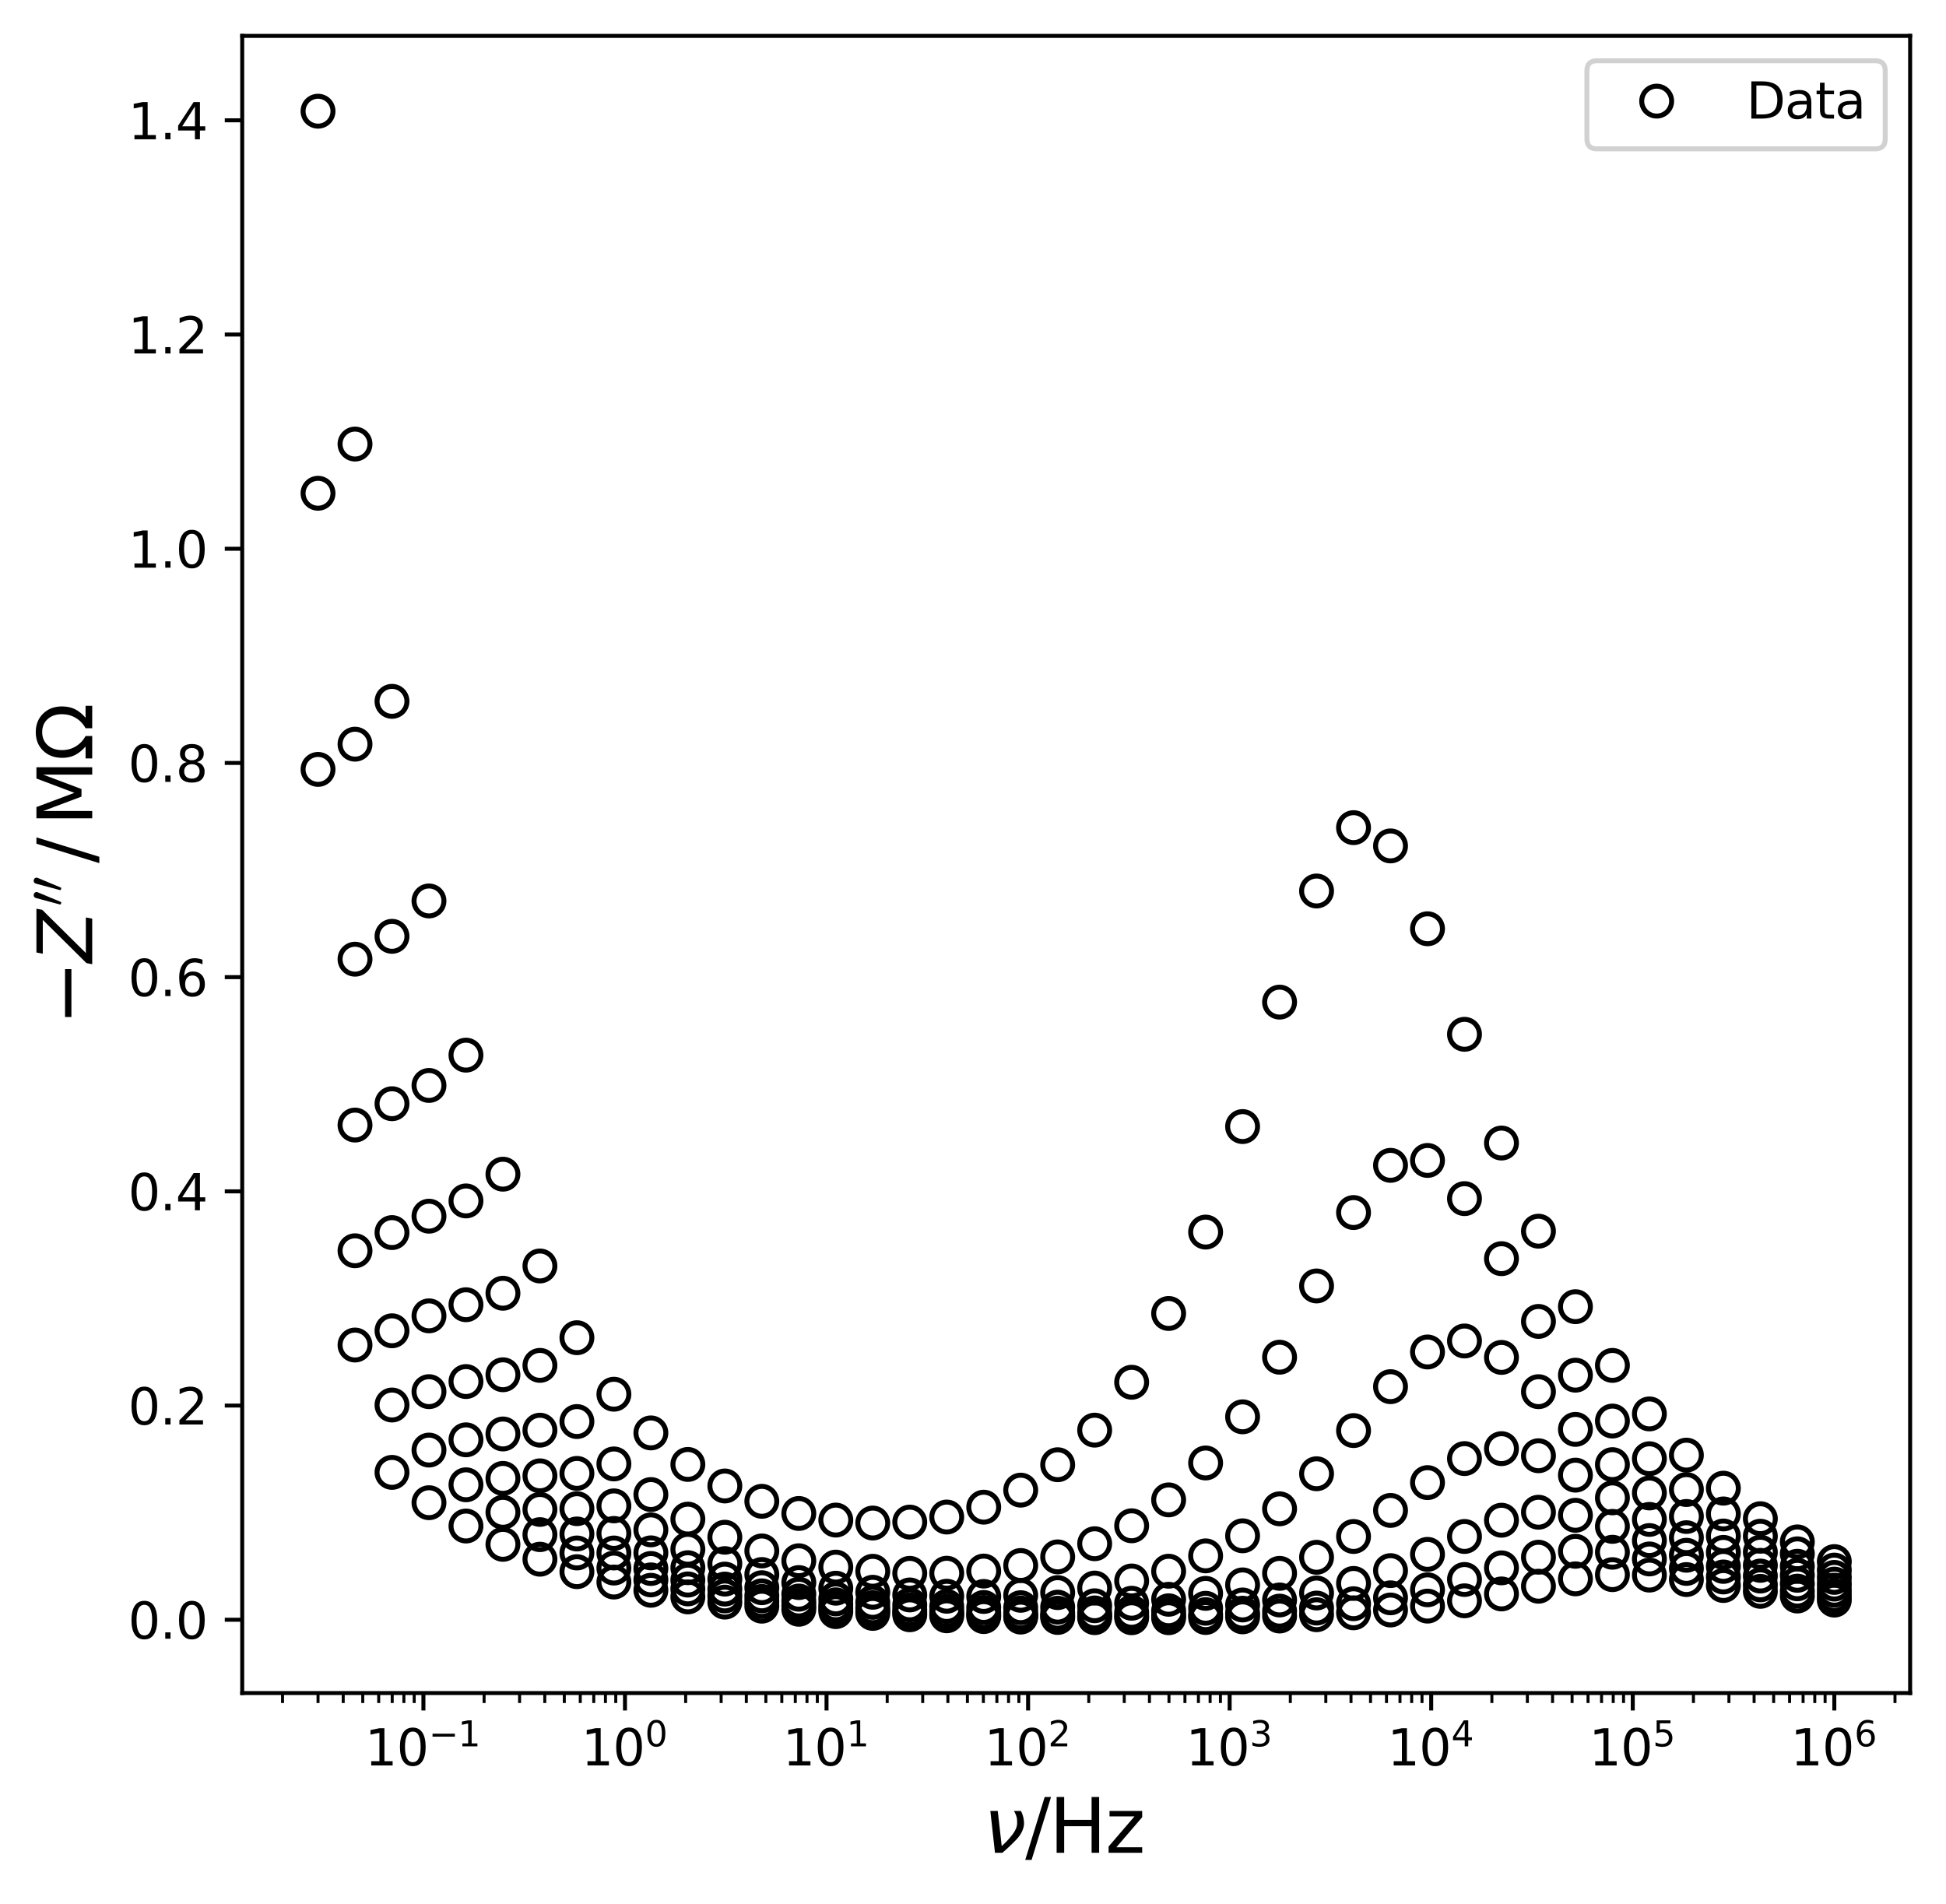 <?xml version="1.0" encoding="utf-8" standalone="no"?>
<!DOCTYPE svg PUBLIC "-//W3C//DTD SVG 1.1//EN"
  "http://www.w3.org/Graphics/SVG/1.1/DTD/svg11.dtd">
<svg xmlns:xlink="http://www.w3.org/1999/xlink" width="390.62pt" height="382.235pt" viewBox="0 0 390.62 382.235" xmlns="http://www.w3.org/2000/svg" version="1.1">
 <defs>
  <style type="text/css">*{stroke-linejoin: round; stroke-linecap: butt}</style>
 </defs>
 <g id="figure_1">
  <g id="patch_1">
   <path d="M 0 382.235 
L 390.62 382.235 
L 390.62 0 
L 0 0 
z
" style="fill: #ffffff"/>
  </g>
  <g id="axes_1">
   <g id="patch_2">
    <path d="M 48.62 339.84 
L 383.42 339.84 
L 383.42 7.2 
L 48.62 7.2 
z
" style="fill: #ffffff"/>
   </g>
   <g id="matplotlib.axis_1">
    <g id="xtick_1">
     <g id="line2d_1">
      <defs>
       <path id="m6e3a58b52d" d="M 0 0 
L 0 3.5 
" style="stroke: #000000; stroke-width: 0.8"/>
      </defs>
      <g>
       <use xlink:href="#m6e3a58b52d" x="84.993" y="339.84" style="stroke: #000000; stroke-width: 0.8"/>
      </g>
     </g>
     <g id="text_1">
      <!-- $\mathdefault{10^{-1}}$ -->
      <g transform="translate(73.243 354.438) scale(0.1 -0.1)">
       <defs>
        <path id="DejaVuSans-31" d="M 794 531 
L 1825 531 
L 1825 4091 
L 703 3866 
L 703 4441 
L 1819 4666 
L 2450 4666 
L 2450 531 
L 3481 531 
L 3481 0 
L 794 0 
L 794 531 
z
" transform="scale(0.016)"/>
        <path id="DejaVuSans-30" d="M 2034 4250 
Q 1547 4250 1301 3770 
Q 1056 3291 1056 2328 
Q 1056 1369 1301 889 
Q 1547 409 2034 409 
Q 2525 409 2770 889 
Q 3016 1369 3016 2328 
Q 3016 3291 2770 3770 
Q 2525 4250 2034 4250 
z
M 2034 4750 
Q 2819 4750 3233 4129 
Q 3647 3509 3647 2328 
Q 3647 1150 3233 529 
Q 2819 -91 2034 -91 
Q 1250 -91 836 529 
Q 422 1150 422 2328 
Q 422 3509 836 4129 
Q 1250 4750 2034 4750 
z
" transform="scale(0.016)"/>
        <path id="DejaVuSans-2212" d="M 678 2272 
L 4684 2272 
L 4684 1741 
L 678 1741 
L 678 2272 
z
" transform="scale(0.016)"/>
       </defs>
       <use xlink:href="#DejaVuSans-31" transform="translate(0 0.684)"/>
       <use xlink:href="#DejaVuSans-30" transform="translate(63.623 0.684)"/>
       <use xlink:href="#DejaVuSans-2212" transform="translate(128.203 38.966) scale(0.7)"/>
       <use xlink:href="#DejaVuSans-31" transform="translate(186.855 38.966) scale(0.7)"/>
      </g>
     </g>
    </g>
    <g id="xtick_2">
     <g id="line2d_2">
      <g>
       <use xlink:href="#m6e3a58b52d" x="125.452" y="339.84" style="stroke: #000000; stroke-width: 0.8"/>
      </g>
     </g>
     <g id="text_2">
      <!-- $\mathdefault{10^{0}}$ -->
      <g transform="translate(116.652 354.438) scale(0.1 -0.1)">
       <use xlink:href="#DejaVuSans-31" transform="translate(0 0.766)"/>
       <use xlink:href="#DejaVuSans-30" transform="translate(63.623 0.766)"/>
       <use xlink:href="#DejaVuSans-30" transform="translate(128.203 39.047) scale(0.7)"/>
      </g>
     </g>
    </g>
    <g id="xtick_3">
     <g id="line2d_3">
      <g>
       <use xlink:href="#m6e3a58b52d" x="165.91" y="339.84" style="stroke: #000000; stroke-width: 0.8"/>
      </g>
     </g>
     <g id="text_3">
      <!-- $\mathdefault{10^{1}}$ -->
      <g transform="translate(157.11 354.438) scale(0.1 -0.1)">
       <use xlink:href="#DejaVuSans-31" transform="translate(0 0.684)"/>
       <use xlink:href="#DejaVuSans-30" transform="translate(63.623 0.684)"/>
       <use xlink:href="#DejaVuSans-31" transform="translate(128.203 38.966) scale(0.7)"/>
      </g>
     </g>
    </g>
    <g id="xtick_4">
     <g id="line2d_4">
      <g>
       <use xlink:href="#m6e3a58b52d" x="206.369" y="339.84" style="stroke: #000000; stroke-width: 0.8"/>
      </g>
     </g>
     <g id="text_4">
      <!-- $\mathdefault{10^{2}}$ -->
      <g transform="translate(197.569 354.438) scale(0.1 -0.1)">
       <defs>
        <path id="DejaVuSans-32" d="M 1228 531 
L 3431 531 
L 3431 0 
L 469 0 
L 469 531 
Q 828 903 1448 1529 
Q 2069 2156 2228 2338 
Q 2531 2678 2651 2914 
Q 2772 3150 2772 3378 
Q 2772 3750 2511 3984 
Q 2250 4219 1831 4219 
Q 1534 4219 1204 4116 
Q 875 4013 500 3803 
L 500 4441 
Q 881 4594 1212 4672 
Q 1544 4750 1819 4750 
Q 2544 4750 2975 4387 
Q 3406 4025 3406 3419 
Q 3406 3131 3298 2873 
Q 3191 2616 2906 2266 
Q 2828 2175 2409 1742 
Q 1991 1309 1228 531 
z
" transform="scale(0.016)"/>
       </defs>
       <use xlink:href="#DejaVuSans-31" transform="translate(0 0.766)"/>
       <use xlink:href="#DejaVuSans-30" transform="translate(63.623 0.766)"/>
       <use xlink:href="#DejaVuSans-32" transform="translate(128.203 39.047) scale(0.7)"/>
      </g>
     </g>
    </g>
    <g id="xtick_5">
     <g id="line2d_5">
      <g>
       <use xlink:href="#m6e3a58b52d" x="246.827" y="339.84" style="stroke: #000000; stroke-width: 0.8"/>
      </g>
     </g>
     <g id="text_5">
      <!-- $\mathdefault{10^{3}}$ -->
      <g transform="translate(238.027 354.438) scale(0.1 -0.1)">
       <defs>
        <path id="DejaVuSans-33" d="M 2597 2516 
Q 3050 2419 3304 2112 
Q 3559 1806 3559 1356 
Q 3559 666 3084 287 
Q 2609 -91 1734 -91 
Q 1441 -91 1130 -33 
Q 819 25 488 141 
L 488 750 
Q 750 597 1062 519 
Q 1375 441 1716 441 
Q 2309 441 2620 675 
Q 2931 909 2931 1356 
Q 2931 1769 2642 2001 
Q 2353 2234 1838 2234 
L 1294 2234 
L 1294 2753 
L 1863 2753 
Q 2328 2753 2575 2939 
Q 2822 3125 2822 3475 
Q 2822 3834 2567 4026 
Q 2313 4219 1838 4219 
Q 1578 4219 1281 4162 
Q 984 4106 628 3988 
L 628 4550 
Q 988 4650 1302 4700 
Q 1616 4750 1894 4750 
Q 2613 4750 3031 4423 
Q 3450 4097 3450 3541 
Q 3450 3153 3228 2886 
Q 3006 2619 2597 2516 
z
" transform="scale(0.016)"/>
       </defs>
       <use xlink:href="#DejaVuSans-31" transform="translate(0 0.766)"/>
       <use xlink:href="#DejaVuSans-30" transform="translate(63.623 0.766)"/>
       <use xlink:href="#DejaVuSans-33" transform="translate(128.203 39.047) scale(0.7)"/>
      </g>
     </g>
    </g>
    <g id="xtick_6">
     <g id="line2d_6">
      <g>
       <use xlink:href="#m6e3a58b52d" x="287.285" y="339.84" style="stroke: #000000; stroke-width: 0.8"/>
      </g>
     </g>
     <g id="text_6">
      <!-- $\mathdefault{10^{4}}$ -->
      <g transform="translate(278.485 354.438) scale(0.1 -0.1)">
       <defs>
        <path id="DejaVuSans-34" d="M 2419 4116 
L 825 1625 
L 2419 1625 
L 2419 4116 
z
M 2253 4666 
L 3047 4666 
L 3047 1625 
L 3713 1625 
L 3713 1100 
L 3047 1100 
L 3047 0 
L 2419 0 
L 2419 1100 
L 313 1100 
L 313 1709 
L 2253 4666 
z
" transform="scale(0.016)"/>
       </defs>
       <use xlink:href="#DejaVuSans-31" transform="translate(0 0.684)"/>
       <use xlink:href="#DejaVuSans-30" transform="translate(63.623 0.684)"/>
       <use xlink:href="#DejaVuSans-34" transform="translate(128.203 38.966) scale(0.7)"/>
      </g>
     </g>
    </g>
    <g id="xtick_7">
     <g id="line2d_7">
      <g>
       <use xlink:href="#m6e3a58b52d" x="327.744" y="339.84" style="stroke: #000000; stroke-width: 0.8"/>
      </g>
     </g>
     <g id="text_7">
      <!-- $\mathdefault{10^{5}}$ -->
      <g transform="translate(318.944 354.438) scale(0.1 -0.1)">
       <defs>
        <path id="DejaVuSans-35" d="M 691 4666 
L 3169 4666 
L 3169 4134 
L 1269 4134 
L 1269 2991 
Q 1406 3038 1543 3061 
Q 1681 3084 1819 3084 
Q 2600 3084 3056 2656 
Q 3513 2228 3513 1497 
Q 3513 744 3044 326 
Q 2575 -91 1722 -91 
Q 1428 -91 1123 -41 
Q 819 9 494 109 
L 494 744 
Q 775 591 1075 516 
Q 1375 441 1709 441 
Q 2250 441 2565 725 
Q 2881 1009 2881 1497 
Q 2881 1984 2565 2268 
Q 2250 2553 1709 2553 
Q 1456 2553 1204 2497 
Q 953 2441 691 2322 
L 691 4666 
z
" transform="scale(0.016)"/>
       </defs>
       <use xlink:href="#DejaVuSans-31" transform="translate(0 0.684)"/>
       <use xlink:href="#DejaVuSans-30" transform="translate(63.623 0.684)"/>
       <use xlink:href="#DejaVuSans-35" transform="translate(128.203 38.966) scale(0.7)"/>
      </g>
     </g>
    </g>
    <g id="xtick_8">
     <g id="line2d_8">
      <g>
       <use xlink:href="#m6e3a58b52d" x="368.202" y="339.84" style="stroke: #000000; stroke-width: 0.8"/>
      </g>
     </g>
     <g id="text_8">
      <!-- $\mathdefault{10^{6}}$ -->
      <g transform="translate(359.402 354.438) scale(0.1 -0.1)">
       <defs>
        <path id="DejaVuSans-36" d="M 2113 2584 
Q 1688 2584 1439 2293 
Q 1191 2003 1191 1497 
Q 1191 994 1439 701 
Q 1688 409 2113 409 
Q 2538 409 2786 701 
Q 3034 994 3034 1497 
Q 3034 2003 2786 2293 
Q 2538 2584 2113 2584 
z
M 3366 4563 
L 3366 3988 
Q 3128 4100 2886 4159 
Q 2644 4219 2406 4219 
Q 1781 4219 1451 3797 
Q 1122 3375 1075 2522 
Q 1259 2794 1537 2939 
Q 1816 3084 2150 3084 
Q 2853 3084 3261 2657 
Q 3669 2231 3669 1497 
Q 3669 778 3244 343 
Q 2819 -91 2113 -91 
Q 1303 -91 875 529 
Q 447 1150 447 2328 
Q 447 3434 972 4092 
Q 1497 4750 2381 4750 
Q 2619 4750 2861 4703 
Q 3103 4656 3366 4563 
z
" transform="scale(0.016)"/>
       </defs>
       <use xlink:href="#DejaVuSans-31" transform="translate(0 0.766)"/>
       <use xlink:href="#DejaVuSans-30" transform="translate(63.623 0.766)"/>
       <use xlink:href="#DejaVuSans-36" transform="translate(128.203 39.047) scale(0.7)"/>
      </g>
     </g>
    </g>
    <g id="xtick_9">
     <g id="line2d_9">
      <defs>
       <path id="m4982f8a611" d="M 0 0 
L 0 2 
" style="stroke: #000000; stroke-width: 0.6"/>
      </defs>
      <g>
       <use xlink:href="#m4982f8a611" x="56.714" y="339.84" style="stroke: #000000; stroke-width: 0.6"/>
      </g>
     </g>
    </g>
    <g id="xtick_10">
     <g id="line2d_10">
      <g>
       <use xlink:href="#m4982f8a611" x="63.838" y="339.84" style="stroke: #000000; stroke-width: 0.6"/>
      </g>
     </g>
    </g>
    <g id="xtick_11">
     <g id="line2d_11">
      <g>
       <use xlink:href="#m4982f8a611" x="68.893" y="339.84" style="stroke: #000000; stroke-width: 0.6"/>
      </g>
     </g>
    </g>
    <g id="xtick_12">
     <g id="line2d_12">
      <g>
       <use xlink:href="#m4982f8a611" x="72.814" y="339.84" style="stroke: #000000; stroke-width: 0.6"/>
      </g>
     </g>
    </g>
    <g id="xtick_13">
     <g id="line2d_13">
      <g>
       <use xlink:href="#m4982f8a611" x="76.018" y="339.84" style="stroke: #000000; stroke-width: 0.6"/>
      </g>
     </g>
    </g>
    <g id="xtick_14">
     <g id="line2d_14">
      <g>
       <use xlink:href="#m4982f8a611" x="78.726" y="339.84" style="stroke: #000000; stroke-width: 0.6"/>
      </g>
     </g>
    </g>
    <g id="xtick_15">
     <g id="line2d_15">
      <g>
       <use xlink:href="#m4982f8a611" x="81.073" y="339.84" style="stroke: #000000; stroke-width: 0.6"/>
      </g>
     </g>
    </g>
    <g id="xtick_16">
     <g id="line2d_16">
      <g>
       <use xlink:href="#m4982f8a611" x="83.142" y="339.84" style="stroke: #000000; stroke-width: 0.6"/>
      </g>
     </g>
    </g>
    <g id="xtick_17">
     <g id="line2d_17">
      <g>
       <use xlink:href="#m4982f8a611" x="97.173" y="339.84" style="stroke: #000000; stroke-width: 0.6"/>
      </g>
     </g>
    </g>
    <g id="xtick_18">
     <g id="line2d_18">
      <g>
       <use xlink:href="#m4982f8a611" x="104.297" y="339.84" style="stroke: #000000; stroke-width: 0.6"/>
      </g>
     </g>
    </g>
    <g id="xtick_19">
     <g id="line2d_19">
      <g>
       <use xlink:href="#m4982f8a611" x="109.352" y="339.84" style="stroke: #000000; stroke-width: 0.6"/>
      </g>
     </g>
    </g>
    <g id="xtick_20">
     <g id="line2d_20">
      <g>
       <use xlink:href="#m4982f8a611" x="113.273" y="339.84" style="stroke: #000000; stroke-width: 0.6"/>
      </g>
     </g>
    </g>
    <g id="xtick_21">
     <g id="line2d_21">
      <g>
       <use xlink:href="#m4982f8a611" x="116.476" y="339.84" style="stroke: #000000; stroke-width: 0.6"/>
      </g>
     </g>
    </g>
    <g id="xtick_22">
     <g id="line2d_22">
      <g>
       <use xlink:href="#m4982f8a611" x="119.185" y="339.84" style="stroke: #000000; stroke-width: 0.6"/>
      </g>
     </g>
    </g>
    <g id="xtick_23">
     <g id="line2d_23">
      <g>
       <use xlink:href="#m4982f8a611" x="121.531" y="339.84" style="stroke: #000000; stroke-width: 0.6"/>
      </g>
     </g>
    </g>
    <g id="xtick_24">
     <g id="line2d_24">
      <g>
       <use xlink:href="#m4982f8a611" x="123.6" y="339.84" style="stroke: #000000; stroke-width: 0.6"/>
      </g>
     </g>
    </g>
    <g id="xtick_25">
     <g id="line2d_25">
      <g>
       <use xlink:href="#m4982f8a611" x="137.631" y="339.84" style="stroke: #000000; stroke-width: 0.6"/>
      </g>
     </g>
    </g>
    <g id="xtick_26">
     <g id="line2d_26">
      <g>
       <use xlink:href="#m4982f8a611" x="144.755" y="339.84" style="stroke: #000000; stroke-width: 0.6"/>
      </g>
     </g>
    </g>
    <g id="xtick_27">
     <g id="line2d_27">
      <g>
       <use xlink:href="#m4982f8a611" x="149.81" y="339.84" style="stroke: #000000; stroke-width: 0.6"/>
      </g>
     </g>
    </g>
    <g id="xtick_28">
     <g id="line2d_28">
      <g>
       <use xlink:href="#m4982f8a611" x="153.731" y="339.84" style="stroke: #000000; stroke-width: 0.6"/>
      </g>
     </g>
    </g>
    <g id="xtick_29">
     <g id="line2d_29">
      <g>
       <use xlink:href="#m4982f8a611" x="156.934" y="339.84" style="stroke: #000000; stroke-width: 0.6"/>
      </g>
     </g>
    </g>
    <g id="xtick_30">
     <g id="line2d_30">
      <g>
       <use xlink:href="#m4982f8a611" x="159.643" y="339.84" style="stroke: #000000; stroke-width: 0.6"/>
      </g>
     </g>
    </g>
    <g id="xtick_31">
     <g id="line2d_31">
      <g>
       <use xlink:href="#m4982f8a611" x="161.989" y="339.84" style="stroke: #000000; stroke-width: 0.6"/>
      </g>
     </g>
    </g>
    <g id="xtick_32">
     <g id="line2d_32">
      <g>
       <use xlink:href="#m4982f8a611" x="164.059" y="339.84" style="stroke: #000000; stroke-width: 0.6"/>
      </g>
     </g>
    </g>
    <g id="xtick_33">
     <g id="line2d_33">
      <g>
       <use xlink:href="#m4982f8a611" x="178.089" y="339.84" style="stroke: #000000; stroke-width: 0.6"/>
      </g>
     </g>
    </g>
    <g id="xtick_34">
     <g id="line2d_34">
      <g>
       <use xlink:href="#m4982f8a611" x="185.214" y="339.84" style="stroke: #000000; stroke-width: 0.6"/>
      </g>
     </g>
    </g>
    <g id="xtick_35">
     <g id="line2d_35">
      <g>
       <use xlink:href="#m4982f8a611" x="190.269" y="339.84" style="stroke: #000000; stroke-width: 0.6"/>
      </g>
     </g>
    </g>
    <g id="xtick_36">
     <g id="line2d_36">
      <g>
       <use xlink:href="#m4982f8a611" x="194.189" y="339.84" style="stroke: #000000; stroke-width: 0.6"/>
      </g>
     </g>
    </g>
    <g id="xtick_37">
     <g id="line2d_37">
      <g>
       <use xlink:href="#m4982f8a611" x="197.393" y="339.84" style="stroke: #000000; stroke-width: 0.6"/>
      </g>
     </g>
    </g>
    <g id="xtick_38">
     <g id="line2d_38">
      <g>
       <use xlink:href="#m4982f8a611" x="200.101" y="339.84" style="stroke: #000000; stroke-width: 0.6"/>
      </g>
     </g>
    </g>
    <g id="xtick_39">
     <g id="line2d_39">
      <g>
       <use xlink:href="#m4982f8a611" x="202.448" y="339.84" style="stroke: #000000; stroke-width: 0.6"/>
      </g>
     </g>
    </g>
    <g id="xtick_40">
     <g id="line2d_40">
      <g>
       <use xlink:href="#m4982f8a611" x="204.517" y="339.84" style="stroke: #000000; stroke-width: 0.6"/>
      </g>
     </g>
    </g>
    <g id="xtick_41">
     <g id="line2d_41">
      <g>
       <use xlink:href="#m4982f8a611" x="218.548" y="339.84" style="stroke: #000000; stroke-width: 0.6"/>
      </g>
     </g>
    </g>
    <g id="xtick_42">
     <g id="line2d_42">
      <g>
       <use xlink:href="#m4982f8a611" x="225.672" y="339.84" style="stroke: #000000; stroke-width: 0.6"/>
      </g>
     </g>
    </g>
    <g id="xtick_43">
     <g id="line2d_43">
      <g>
       <use xlink:href="#m4982f8a611" x="230.727" y="339.84" style="stroke: #000000; stroke-width: 0.6"/>
      </g>
     </g>
    </g>
    <g id="xtick_44">
     <g id="line2d_44">
      <g>
       <use xlink:href="#m4982f8a611" x="234.648" y="339.84" style="stroke: #000000; stroke-width: 0.6"/>
      </g>
     </g>
    </g>
    <g id="xtick_45">
     <g id="line2d_45">
      <g>
       <use xlink:href="#m4982f8a611" x="237.851" y="339.84" style="stroke: #000000; stroke-width: 0.6"/>
      </g>
     </g>
    </g>
    <g id="xtick_46">
     <g id="line2d_46">
      <g>
       <use xlink:href="#m4982f8a611" x="240.56" y="339.84" style="stroke: #000000; stroke-width: 0.6"/>
      </g>
     </g>
    </g>
    <g id="xtick_47">
     <g id="line2d_47">
      <g>
       <use xlink:href="#m4982f8a611" x="242.906" y="339.84" style="stroke: #000000; stroke-width: 0.6"/>
      </g>
     </g>
    </g>
    <g id="xtick_48">
     <g id="line2d_48">
      <g>
       <use xlink:href="#m4982f8a611" x="244.976" y="339.84" style="stroke: #000000; stroke-width: 0.6"/>
      </g>
     </g>
    </g>
    <g id="xtick_49">
     <g id="line2d_49">
      <g>
       <use xlink:href="#m4982f8a611" x="259.006" y="339.84" style="stroke: #000000; stroke-width: 0.6"/>
      </g>
     </g>
    </g>
    <g id="xtick_50">
     <g id="line2d_50">
      <g>
       <use xlink:href="#m4982f8a611" x="266.13" y="339.84" style="stroke: #000000; stroke-width: 0.6"/>
      </g>
     </g>
    </g>
    <g id="xtick_51">
     <g id="line2d_51">
      <g>
       <use xlink:href="#m4982f8a611" x="271.185" y="339.84" style="stroke: #000000; stroke-width: 0.6"/>
      </g>
     </g>
    </g>
    <g id="xtick_52">
     <g id="line2d_52">
      <g>
       <use xlink:href="#m4982f8a611" x="275.106" y="339.84" style="stroke: #000000; stroke-width: 0.6"/>
      </g>
     </g>
    </g>
    <g id="xtick_53">
     <g id="line2d_53">
      <g>
       <use xlink:href="#m4982f8a611" x="278.31" y="339.84" style="stroke: #000000; stroke-width: 0.6"/>
      </g>
     </g>
    </g>
    <g id="xtick_54">
     <g id="line2d_54">
      <g>
       <use xlink:href="#m4982f8a611" x="281.018" y="339.84" style="stroke: #000000; stroke-width: 0.6"/>
      </g>
     </g>
    </g>
    <g id="xtick_55">
     <g id="line2d_55">
      <g>
       <use xlink:href="#m4982f8a611" x="283.365" y="339.84" style="stroke: #000000; stroke-width: 0.6"/>
      </g>
     </g>
    </g>
    <g id="xtick_56">
     <g id="line2d_56">
      <g>
       <use xlink:href="#m4982f8a611" x="285.434" y="339.84" style="stroke: #000000; stroke-width: 0.6"/>
      </g>
     </g>
    </g>
    <g id="xtick_57">
     <g id="line2d_57">
      <g>
       <use xlink:href="#m4982f8a611" x="299.465" y="339.84" style="stroke: #000000; stroke-width: 0.6"/>
      </g>
     </g>
    </g>
    <g id="xtick_58">
     <g id="line2d_58">
      <g>
       <use xlink:href="#m4982f8a611" x="306.589" y="339.84" style="stroke: #000000; stroke-width: 0.6"/>
      </g>
     </g>
    </g>
    <g id="xtick_59">
     <g id="line2d_59">
      <g>
       <use xlink:href="#m4982f8a611" x="311.644" y="339.84" style="stroke: #000000; stroke-width: 0.6"/>
      </g>
     </g>
    </g>
    <g id="xtick_60">
     <g id="line2d_60">
      <g>
       <use xlink:href="#m4982f8a611" x="315.565" y="339.84" style="stroke: #000000; stroke-width: 0.6"/>
      </g>
     </g>
    </g>
    <g id="xtick_61">
     <g id="line2d_61">
      <g>
       <use xlink:href="#m4982f8a611" x="318.768" y="339.84" style="stroke: #000000; stroke-width: 0.6"/>
      </g>
     </g>
    </g>
    <g id="xtick_62">
     <g id="line2d_62">
      <g>
       <use xlink:href="#m4982f8a611" x="321.477" y="339.84" style="stroke: #000000; stroke-width: 0.6"/>
      </g>
     </g>
    </g>
    <g id="xtick_63">
     <g id="line2d_63">
      <g>
       <use xlink:href="#m4982f8a611" x="323.823" y="339.84" style="stroke: #000000; stroke-width: 0.6"/>
      </g>
     </g>
    </g>
    <g id="xtick_64">
     <g id="line2d_64">
      <g>
       <use xlink:href="#m4982f8a611" x="325.892" y="339.84" style="stroke: #000000; stroke-width: 0.6"/>
      </g>
     </g>
    </g>
    <g id="xtick_65">
     <g id="line2d_65">
      <g>
       <use xlink:href="#m4982f8a611" x="339.923" y="339.84" style="stroke: #000000; stroke-width: 0.6"/>
      </g>
     </g>
    </g>
    <g id="xtick_66">
     <g id="line2d_66">
      <g>
       <use xlink:href="#m4982f8a611" x="347.047" y="339.84" style="stroke: #000000; stroke-width: 0.6"/>
      </g>
     </g>
    </g>
    <g id="xtick_67">
     <g id="line2d_67">
      <g>
       <use xlink:href="#m4982f8a611" x="352.102" y="339.84" style="stroke: #000000; stroke-width: 0.6"/>
      </g>
     </g>
    </g>
    <g id="xtick_68">
     <g id="line2d_68">
      <g>
       <use xlink:href="#m4982f8a611" x="356.023" y="339.84" style="stroke: #000000; stroke-width: 0.6"/>
      </g>
     </g>
    </g>
    <g id="xtick_69">
     <g id="line2d_69">
      <g>
       <use xlink:href="#m4982f8a611" x="359.226" y="339.84" style="stroke: #000000; stroke-width: 0.6"/>
      </g>
     </g>
    </g>
    <g id="xtick_70">
     <g id="line2d_70">
      <g>
       <use xlink:href="#m4982f8a611" x="361.935" y="339.84" style="stroke: #000000; stroke-width: 0.6"/>
      </g>
     </g>
    </g>
    <g id="xtick_71">
     <g id="line2d_71">
      <g>
       <use xlink:href="#m4982f8a611" x="364.281" y="339.84" style="stroke: #000000; stroke-width: 0.6"/>
      </g>
     </g>
    </g>
    <g id="xtick_72">
     <g id="line2d_72">
      <g>
       <use xlink:href="#m4982f8a611" x="366.351" y="339.84" style="stroke: #000000; stroke-width: 0.6"/>
      </g>
     </g>
    </g>
    <g id="xtick_73">
     <g id="line2d_73">
      <g>
       <use xlink:href="#m4982f8a611" x="380.381" y="339.84" style="stroke: #000000; stroke-width: 0.6"/>
      </g>
     </g>
    </g>
    <g id="text_9">
     <!-- $ \it\nu \it$/Hz  -->
     <g transform="translate(197.42 371.916) scale(0.15 -0.15)">
      <defs>
       <path id="DejaVuSans-Oblique-3bd" d="M 959 0 
L 572 3500 
L 1191 3500 
L 1522 563 
Q 1972 950 2391 1488 
Q 2706 1891 2788 2241 
Q 2825 2406 2809 2719 
Q 2794 3091 2544 3500 
L 3125 3500 
L 3125 3500 
Q 3288 3222 3353 2834 
Q 3416 2478 3369 2234 
Q 3250 1622 2719 1075 
Q 2025 363 1572 0 
L 959 0 
z
" transform="scale(0.016)"/>
       <path id="DejaVuSans-2f" d="M 1625 4666 
L 2156 4666 
L 531 -594 
L 0 -594 
L 1625 4666 
z
" transform="scale(0.016)"/>
       <path id="DejaVuSans-48" d="M 628 4666 
L 1259 4666 
L 1259 2753 
L 3553 2753 
L 3553 4666 
L 4184 4666 
L 4184 0 
L 3553 0 
L 3553 2222 
L 1259 2222 
L 1259 0 
L 628 0 
L 628 4666 
z
" transform="scale(0.016)"/>
       <path id="DejaVuSans-7a" d="M 353 3500 
L 3084 3500 
L 3084 2975 
L 922 459 
L 3084 459 
L 3084 0 
L 275 0 
L 275 525 
L 2438 3041 
L 353 3041 
L 353 3500 
z
" transform="scale(0.016)"/>
       <path id="DejaVuSans-20" transform="scale(0.016)"/>
      </defs>
      <use xlink:href="#DejaVuSans-Oblique-3bd" transform="translate(0 0.094)"/>
      <use xlink:href="#DejaVuSans-2f" transform="translate(55.859 0.094)"/>
      <use xlink:href="#DejaVuSans-48" transform="translate(87.801 0.094)"/>
      <use xlink:href="#DejaVuSans-7a" transform="translate(162.996 0.094)"/>
      <use xlink:href="#DejaVuSans-20" transform="translate(215.486 0.094)"/>
     </g>
    </g>
   </g>
   <g id="matplotlib.axis_2">
    <g id="ytick_1">
     <g id="line2d_74">
      <defs>
       <path id="m27e067445e" d="M 0 0 
L -3.5 0 
" style="stroke: #000000; stroke-width: 0.8"/>
      </defs>
      <g>
       <use xlink:href="#m27e067445e" x="48.62" y="325.129" style="stroke: #000000; stroke-width: 0.8"/>
      </g>
     </g>
     <g id="text_10">
      <!-- 0.0 -->
      <g transform="translate(25.717 328.928) scale(0.1 -0.1)">
       <defs>
        <path id="DejaVuSans-2e" d="M 684 794 
L 1344 794 
L 1344 0 
L 684 0 
L 684 794 
z
" transform="scale(0.016)"/>
       </defs>
       <use xlink:href="#DejaVuSans-30"/>
       <use xlink:href="#DejaVuSans-2e" transform="translate(63.623 0)"/>
       <use xlink:href="#DejaVuSans-30" transform="translate(95.41 0)"/>
      </g>
     </g>
    </g>
    <g id="ytick_2">
     <g id="line2d_75">
      <g>
       <use xlink:href="#m27e067445e" x="48.62" y="282.132" style="stroke: #000000; stroke-width: 0.8"/>
      </g>
     </g>
     <g id="text_11">
      <!-- 0.2 -->
      <g transform="translate(25.717 285.932) scale(0.1 -0.1)">
       <use xlink:href="#DejaVuSans-30"/>
       <use xlink:href="#DejaVuSans-2e" transform="translate(63.623 0)"/>
       <use xlink:href="#DejaVuSans-32" transform="translate(95.41 0)"/>
      </g>
     </g>
    </g>
    <g id="ytick_3">
     <g id="line2d_76">
      <g>
       <use xlink:href="#m27e067445e" x="48.62" y="239.136" style="stroke: #000000; stroke-width: 0.8"/>
      </g>
     </g>
     <g id="text_12">
      <!-- 0.4 -->
      <g transform="translate(25.717 242.935) scale(0.1 -0.1)">
       <use xlink:href="#DejaVuSans-30"/>
       <use xlink:href="#DejaVuSans-2e" transform="translate(63.623 0)"/>
       <use xlink:href="#DejaVuSans-34" transform="translate(95.41 0)"/>
      </g>
     </g>
    </g>
    <g id="ytick_4">
     <g id="line2d_77">
      <g>
       <use xlink:href="#m27e067445e" x="48.62" y="196.14" style="stroke: #000000; stroke-width: 0.8"/>
      </g>
     </g>
     <g id="text_13">
      <!-- 0.6 -->
      <g transform="translate(25.717 199.939) scale(0.1 -0.1)">
       <use xlink:href="#DejaVuSans-30"/>
       <use xlink:href="#DejaVuSans-2e" transform="translate(63.623 0)"/>
       <use xlink:href="#DejaVuSans-36" transform="translate(95.41 0)"/>
      </g>
     </g>
    </g>
    <g id="ytick_5">
     <g id="line2d_78">
      <g>
       <use xlink:href="#m27e067445e" x="48.62" y="153.143" style="stroke: #000000; stroke-width: 0.8"/>
      </g>
     </g>
     <g id="text_14">
      <!-- 0.8 -->
      <g transform="translate(25.717 156.942) scale(0.1 -0.1)">
       <defs>
        <path id="DejaVuSans-38" d="M 2034 2216 
Q 1584 2216 1326 1975 
Q 1069 1734 1069 1313 
Q 1069 891 1326 650 
Q 1584 409 2034 409 
Q 2484 409 2743 651 
Q 3003 894 3003 1313 
Q 3003 1734 2745 1975 
Q 2488 2216 2034 2216 
z
M 1403 2484 
Q 997 2584 770 2862 
Q 544 3141 544 3541 
Q 544 4100 942 4425 
Q 1341 4750 2034 4750 
Q 2731 4750 3128 4425 
Q 3525 4100 3525 3541 
Q 3525 3141 3298 2862 
Q 3072 2584 2669 2484 
Q 3125 2378 3379 2068 
Q 3634 1759 3634 1313 
Q 3634 634 3220 271 
Q 2806 -91 2034 -91 
Q 1263 -91 848 271 
Q 434 634 434 1313 
Q 434 1759 690 2068 
Q 947 2378 1403 2484 
z
M 1172 3481 
Q 1172 3119 1398 2916 
Q 1625 2713 2034 2713 
Q 2441 2713 2670 2916 
Q 2900 3119 2900 3481 
Q 2900 3844 2670 4047 
Q 2441 4250 2034 4250 
Q 1625 4250 1398 4047 
Q 1172 3844 1172 3481 
z
" transform="scale(0.016)"/>
       </defs>
       <use xlink:href="#DejaVuSans-30"/>
       <use xlink:href="#DejaVuSans-2e" transform="translate(63.623 0)"/>
       <use xlink:href="#DejaVuSans-38" transform="translate(95.41 0)"/>
      </g>
     </g>
    </g>
    <g id="ytick_6">
     <g id="line2d_79">
      <g>
       <use xlink:href="#m27e067445e" x="48.62" y="110.147" style="stroke: #000000; stroke-width: 0.8"/>
      </g>
     </g>
     <g id="text_15">
      <!-- 1.0 -->
      <g transform="translate(25.717 113.946) scale(0.1 -0.1)">
       <use xlink:href="#DejaVuSans-31"/>
       <use xlink:href="#DejaVuSans-2e" transform="translate(63.623 0)"/>
       <use xlink:href="#DejaVuSans-30" transform="translate(95.41 0)"/>
      </g>
     </g>
    </g>
    <g id="ytick_7">
     <g id="line2d_80">
      <g>
       <use xlink:href="#m27e067445e" x="48.62" y="67.15" style="stroke: #000000; stroke-width: 0.8"/>
      </g>
     </g>
     <g id="text_16">
      <!-- 1.2 -->
      <g transform="translate(25.717 70.949) scale(0.1 -0.1)">
       <use xlink:href="#DejaVuSans-31"/>
       <use xlink:href="#DejaVuSans-2e" transform="translate(63.623 0)"/>
       <use xlink:href="#DejaVuSans-32" transform="translate(95.41 0)"/>
      </g>
     </g>
    </g>
    <g id="ytick_8">
     <g id="line2d_81">
      <g>
       <use xlink:href="#m27e067445e" x="48.62" y="24.154" style="stroke: #000000; stroke-width: 0.8"/>
      </g>
     </g>
     <g id="text_17">
      <!-- 1.4 -->
      <g transform="translate(25.717 27.953) scale(0.1 -0.1)">
       <use xlink:href="#DejaVuSans-31"/>
       <use xlink:href="#DejaVuSans-2e" transform="translate(63.623 0)"/>
       <use xlink:href="#DejaVuSans-34" transform="translate(95.41 0)"/>
      </g>
     </g>
    </g>
    <g id="text_18">
     <!-- $-Z^{\prime\prime} \,/\, \mathrm{M\Omega}$ -->
     <g transform="translate(18.598 205.77) rotate(-90) scale(0.15 -0.15)">
      <defs>
       <path id="DejaVuSans-Oblique-5a" d="M 838 4666 
L 4500 4666 
L 4409 4184 
L 794 531 
L 3769 531 
L 3669 0 
L -141 0 
L -50 481 
L 3566 4134 
L 738 4134 
L 838 4666 
z
" transform="scale(0.016)"/>
       <path id="Cmsy10-30" d="M 225 347 
Q 184 359 184 409 
L 966 3316 
Q 1003 3434 1093 3506 
Q 1184 3578 1300 3578 
Q 1450 3578 1564 3479 
Q 1678 3381 1678 3231 
Q 1678 3166 1644 3084 
L 488 319 
Q 466 275 428 275 
Q 394 275 320 306 
Q 247 338 225 347 
z
" transform="scale(0.016)"/>
       <path id="DejaVuSans-4d" d="M 628 4666 
L 1569 4666 
L 2759 1491 
L 3956 4666 
L 4897 4666 
L 4897 0 
L 4281 0 
L 4281 4097 
L 3078 897 
L 2444 897 
L 1241 4097 
L 1241 0 
L 628 0 
L 628 4666 
z
" transform="scale(0.016)"/>
       <path id="DejaVuSans-3a9" d="M 4647 556 
L 4647 0 
L 2772 0 
L 2772 556 
Q 3325 859 3634 1378 
Q 3944 1897 3944 2528 
Q 3944 3278 3531 3731 
Q 3119 4184 2444 4184 
Q 1769 4184 1355 3729 
Q 941 3275 941 2528 
Q 941 1897 1250 1378 
Q 1563 859 2119 556 
L 2119 0 
L 244 0 
L 244 556 
L 1241 556 
Q 747 991 519 1456 
Q 294 1922 294 2497 
Q 294 3491 894 4106 
Q 1491 4722 2444 4722 
Q 3391 4722 3994 4106 
Q 4594 3494 4594 2528 
Q 4594 1922 4372 1459 
Q 4150 997 3647 556 
L 4647 556 
z
" transform="scale(0.016)"/>
      </defs>
      <use xlink:href="#DejaVuSans-2212" transform="translate(0 0.584)"/>
      <use xlink:href="#DejaVuSans-Oblique-5a" transform="translate(83.789 0.584)"/>
      <use xlink:href="#Cmsy10-30" transform="translate(159.312 38.866) scale(0.7)"/>
      <use xlink:href="#Cmsy10-30" transform="translate(178.555 38.866) scale(0.7)"/>
      <use xlink:href="#DejaVuSans-2f" transform="translate(216.768 0.584)"/>
      <use xlink:href="#DejaVuSans-4d" transform="translate(266.695 0.584)"/>
      <use xlink:href="#DejaVuSans-3a9" transform="translate(352.974 0.584)"/>
     </g>
    </g>
   </g>
   <g id="line2d_82">
    <defs>
     <path id="m932e426e91" d="M 0 3 
C 0.796 3 1.559 2.684 2.121 2.121 
C 2.684 1.559 3 0.796 3 0 
C 3 -0.796 2.684 -1.559 2.121 -2.121 
C 1.559 -2.684 0.796 -3 0 -3 
C -0.796 -3 -1.559 -2.684 -2.121 -2.121 
C -2.684 -1.559 -3 -0.796 -3 0 
C -3 0.796 -2.684 1.559 -2.121 2.121 
C -1.559 2.684 -0.796 3 0 3 
z
" style="stroke: #000000"/>
    </defs>
    <g clip-path="url(#p0b5103f8c9)">
     <use xlink:href="#m932e426e91" x="368.202" y="313.453" style="fill-opacity: 0; stroke: #000000"/>
     <use xlink:href="#m932e426e91" x="360.779" y="309.499" style="fill-opacity: 0; stroke: #000000"/>
     <use xlink:href="#m932e426e91" x="353.355" y="304.845" style="fill-opacity: 0; stroke: #000000"/>
     <use xlink:href="#m932e426e91" x="345.931" y="298.716" style="fill-opacity: 0; stroke: #000000"/>
     <use xlink:href="#m932e426e91" x="338.508" y="292.083" style="fill-opacity: 0; stroke: #000000"/>
     <use xlink:href="#m932e426e91" x="331.084" y="283.808" style="fill-opacity: 0; stroke: #000000"/>
     <use xlink:href="#m932e426e91" x="323.661" y="274.07" style="fill-opacity: 0; stroke: #000000"/>
     <use xlink:href="#m932e426e91" x="316.237" y="262.284" style="fill-opacity: 0; stroke: #000000"/>
     <use xlink:href="#m932e426e91" x="308.814" y="247.132" style="fill-opacity: 0; stroke: #000000"/>
     <use xlink:href="#m932e426e91" x="301.391" y="229.439" style="fill-opacity: 0; stroke: #000000"/>
     <use xlink:href="#m932e426e91" x="293.967" y="207.612" style="fill-opacity: 0; stroke: #000000"/>
     <use xlink:href="#m932e426e91" x="286.544" y="186.428" style="fill-opacity: 0; stroke: #000000"/>
     <use xlink:href="#m932e426e91" x="279.12" y="169.796" style="fill-opacity: 0; stroke: #000000"/>
     <use xlink:href="#m932e426e91" x="271.697" y="166.129" style="fill-opacity: 0; stroke: #000000"/>
     <use xlink:href="#m932e426e91" x="264.273" y="178.845" style="fill-opacity: 0; stroke: #000000"/>
     <use xlink:href="#m932e426e91" x="256.85" y="201.153" style="fill-opacity: 0; stroke: #000000"/>
     <use xlink:href="#m932e426e91" x="249.426" y="226.131" style="fill-opacity: 0; stroke: #000000"/>
     <use xlink:href="#m932e426e91" x="242.003" y="247.312" style="fill-opacity: 0; stroke: #000000"/>
     <use xlink:href="#m932e426e91" x="234.579" y="263.648" style="fill-opacity: 0; stroke: #000000"/>
     <use xlink:href="#m932e426e91" x="227.156" y="277.456" style="fill-opacity: 0; stroke: #000000"/>
     <use xlink:href="#m932e426e91" x="219.732" y="287.068" style="fill-opacity: 0; stroke: #000000"/>
     <use xlink:href="#m932e426e91" x="212.308" y="294.01" style="fill-opacity: 0; stroke: #000000"/>
     <use xlink:href="#m932e426e91" x="204.885" y="299.112" style="fill-opacity: 0; stroke: #000000"/>
     <use xlink:href="#m932e426e91" x="197.462" y="302.529" style="fill-opacity: 0; stroke: #000000"/>
     <use xlink:href="#m932e426e91" x="190.038" y="304.51" style="fill-opacity: 0; stroke: #000000"/>
     <use xlink:href="#m932e426e91" x="182.615" y="305.525" style="fill-opacity: 0; stroke: #000000"/>
     <use xlink:href="#m932e426e91" x="175.191" y="305.712" style="fill-opacity: 0; stroke: #000000"/>
     <use xlink:href="#m932e426e91" x="167.768" y="305.118" style="fill-opacity: 0; stroke: #000000"/>
     <use xlink:href="#m932e426e91" x="160.344" y="303.795" style="fill-opacity: 0; stroke: #000000"/>
     <use xlink:href="#m932e426e91" x="152.92" y="301.353" style="fill-opacity: 0; stroke: #000000"/>
     <use xlink:href="#m932e426e91" x="145.497" y="298.275" style="fill-opacity: 0; stroke: #000000"/>
     <use xlink:href="#m932e426e91" x="138.073" y="293.951" style="fill-opacity: 0; stroke: #000000"/>
     <use xlink:href="#m932e426e91" x="130.65" y="287.623" style="fill-opacity: 0; stroke: #000000"/>
     <use xlink:href="#m932e426e91" x="123.227" y="279.856" style="fill-opacity: 0; stroke: #000000"/>
     <use xlink:href="#m932e426e91" x="115.803" y="268.513" style="fill-opacity: 0; stroke: #000000"/>
     <use xlink:href="#m932e426e91" x="108.38" y="254.113" style="fill-opacity: 0; stroke: #000000"/>
     <use xlink:href="#m932e426e91" x="100.956" y="235.688" style="fill-opacity: 0; stroke: #000000"/>
     <use xlink:href="#m932e426e91" x="93.533" y="211.795" style="fill-opacity: 0; stroke: #000000"/>
     <use xlink:href="#m932e426e91" x="86.11" y="180.844" style="fill-opacity: 0; stroke: #000000"/>
     <use xlink:href="#m932e426e91" x="78.686" y="140.777" style="fill-opacity: 0; stroke: #000000"/>
     <use xlink:href="#m932e426e91" x="71.262" y="89.136" style="fill-opacity: 0; stroke: #000000"/>
     <use xlink:href="#m932e426e91" x="63.838" y="22.32" style="fill-opacity: 0; stroke: #000000"/>
     <use xlink:href="#m932e426e91" x="368.202" y="315.159" style="fill-opacity: 0; stroke: #000000"/>
     <use xlink:href="#m932e426e91" x="360.779" y="311.893" style="fill-opacity: 0; stroke: #000000"/>
     <use xlink:href="#m932e426e91" x="353.355" y="308.361" style="fill-opacity: 0; stroke: #000000"/>
     <use xlink:href="#m932e426e91" x="345.931" y="303.887" style="fill-opacity: 0; stroke: #000000"/>
     <use xlink:href="#m932e426e91" x="338.508" y="298.988" style="fill-opacity: 0; stroke: #000000"/>
     <use xlink:href="#m932e426e91" x="331.084" y="292.808" style="fill-opacity: 0; stroke: #000000"/>
     <use xlink:href="#m932e426e91" x="323.661" y="285.241" style="fill-opacity: 0; stroke: #000000"/>
     <use xlink:href="#m932e426e91" x="316.237" y="276.034" style="fill-opacity: 0; stroke: #000000"/>
     <use xlink:href="#m932e426e91" x="308.814" y="265.246" style="fill-opacity: 0; stroke: #000000"/>
     <use xlink:href="#m932e426e91" x="301.391" y="252.65" style="fill-opacity: 0; stroke: #000000"/>
     <use xlink:href="#m932e426e91" x="293.967" y="240.596" style="fill-opacity: 0; stroke: #000000"/>
     <use xlink:href="#m932e426e91" x="286.544" y="232.932" style="fill-opacity: 0; stroke: #000000"/>
     <use xlink:href="#m932e426e91" x="279.12" y="233.914" style="fill-opacity: 0; stroke: #000000"/>
     <use xlink:href="#m932e426e91" x="271.697" y="243.388" style="fill-opacity: 0; stroke: #000000"/>
     <use xlink:href="#m932e426e91" x="264.273" y="258.124" style="fill-opacity: 0; stroke: #000000"/>
     <use xlink:href="#m932e426e91" x="256.85" y="272.427" style="fill-opacity: 0; stroke: #000000"/>
     <use xlink:href="#m932e426e91" x="249.426" y="284.394" style="fill-opacity: 0; stroke: #000000"/>
     <use xlink:href="#m932e426e91" x="242.003" y="293.655" style="fill-opacity: 0; stroke: #000000"/>
     <use xlink:href="#m932e426e91" x="234.579" y="301.065" style="fill-opacity: 0; stroke: #000000"/>
     <use xlink:href="#m932e426e91" x="227.156" y="306.266" style="fill-opacity: 0; stroke: #000000"/>
     <use xlink:href="#m932e426e91" x="219.732" y="309.867" style="fill-opacity: 0; stroke: #000000"/>
     <use xlink:href="#m932e426e91" x="212.308" y="312.508" style="fill-opacity: 0; stroke: #000000"/>
     <use xlink:href="#m932e426e91" x="204.885" y="314.236" style="fill-opacity: 0; stroke: #000000"/>
     <use xlink:href="#m932e426e91" x="197.462" y="315.353" style="fill-opacity: 0; stroke: #000000"/>
     <use xlink:href="#m932e426e91" x="190.038" y="315.785" style="fill-opacity: 0; stroke: #000000"/>
     <use xlink:href="#m932e426e91" x="182.615" y="315.811" style="fill-opacity: 0; stroke: #000000"/>
     <use xlink:href="#m932e426e91" x="175.191" y="315.397" style="fill-opacity: 0; stroke: #000000"/>
     <use xlink:href="#m932e426e91" x="167.768" y="314.561" style="fill-opacity: 0; stroke: #000000"/>
     <use xlink:href="#m932e426e91" x="160.344" y="313.282" style="fill-opacity: 0; stroke: #000000"/>
     <use xlink:href="#m932e426e91" x="152.92" y="311.313" style="fill-opacity: 0; stroke: #000000"/>
     <use xlink:href="#m932e426e91" x="145.497" y="308.562" style="fill-opacity: 0; stroke: #000000"/>
     <use xlink:href="#m932e426e91" x="138.073" y="304.928" style="fill-opacity: 0; stroke: #000000"/>
     <use xlink:href="#m932e426e91" x="130.65" y="299.994" style="fill-opacity: 0; stroke: #000000"/>
     <use xlink:href="#m932e426e91" x="123.227" y="293.848" style="fill-opacity: 0; stroke: #000000"/>
     <use xlink:href="#m932e426e91" x="115.803" y="285.341" style="fill-opacity: 0; stroke: #000000"/>
     <use xlink:href="#m932e426e91" x="108.38" y="274.066" style="fill-opacity: 0; stroke: #000000"/>
     <use xlink:href="#m932e426e91" x="100.956" y="259.587" style="fill-opacity: 0; stroke: #000000"/>
     <use xlink:href="#m932e426e91" x="93.533" y="241.057" style="fill-opacity: 0; stroke: #000000"/>
     <use xlink:href="#m932e426e91" x="86.11" y="217.878" style="fill-opacity: 0; stroke: #000000"/>
     <use xlink:href="#m932e426e91" x="78.686" y="187.946" style="fill-opacity: 0; stroke: #000000"/>
     <use xlink:href="#m932e426e91" x="71.262" y="149.376" style="fill-opacity: 0; stroke: #000000"/>
     <use xlink:href="#m932e426e91" x="63.838" y="99.011" style="fill-opacity: 0; stroke: #000000"/>
     <use xlink:href="#m932e426e91" x="368.202" y="316.625" style="fill-opacity: 0; stroke: #000000"/>
     <use xlink:href="#m932e426e91" x="360.779" y="314.39" style="fill-opacity: 0; stroke: #000000"/>
     <use xlink:href="#m932e426e91" x="353.355" y="311.568" style="fill-opacity: 0; stroke: #000000"/>
     <use xlink:href="#m932e426e91" x="345.931" y="308.314" style="fill-opacity: 0; stroke: #000000"/>
     <use xlink:href="#m932e426e91" x="338.508" y="304.395" style="fill-opacity: 0; stroke: #000000"/>
     <use xlink:href="#m932e426e91" x="331.084" y="299.677" style="fill-opacity: 0; stroke: #000000"/>
     <use xlink:href="#m932e426e91" x="323.661" y="293.99" style="fill-opacity: 0; stroke: #000000"/>
     <use xlink:href="#m932e426e91" x="316.237" y="286.914" style="fill-opacity: 0; stroke: #000000"/>
     <use xlink:href="#m932e426e91" x="308.814" y="279.347" style="fill-opacity: 0; stroke: #000000"/>
     <use xlink:href="#m932e426e91" x="301.391" y="272.469" style="fill-opacity: 0; stroke: #000000"/>
     <use xlink:href="#m932e426e91" x="293.967" y="269.168" style="fill-opacity: 0; stroke: #000000"/>
     <use xlink:href="#m932e426e91" x="286.544" y="271.379" style="fill-opacity: 0; stroke: #000000"/>
     <use xlink:href="#m932e426e91" x="279.12" y="278.338" style="fill-opacity: 0; stroke: #000000"/>
     <use xlink:href="#m932e426e91" x="271.697" y="287.154" style="fill-opacity: 0; stroke: #000000"/>
     <use xlink:href="#m932e426e91" x="264.273" y="295.82" style="fill-opacity: 0; stroke: #000000"/>
     <use xlink:href="#m932e426e91" x="256.85" y="302.86" style="fill-opacity: 0; stroke: #000000"/>
     <use xlink:href="#m932e426e91" x="249.426" y="308.278" style="fill-opacity: 0; stroke: #000000"/>
     <use xlink:href="#m932e426e91" x="242.003" y="312.305" style="fill-opacity: 0; stroke: #000000"/>
     <use xlink:href="#m932e426e91" x="234.579" y="315.384" style="fill-opacity: 0; stroke: #000000"/>
     <use xlink:href="#m932e426e91" x="227.156" y="317.344" style="fill-opacity: 0; stroke: #000000"/>
     <use xlink:href="#m932e426e91" x="219.732" y="318.766" style="fill-opacity: 0; stroke: #000000"/>
     <use xlink:href="#m932e426e91" x="212.308" y="319.679" style="fill-opacity: 0; stroke: #000000"/>
     <use xlink:href="#m932e426e91" x="204.885" y="320.218" style="fill-opacity: 0; stroke: #000000"/>
     <use xlink:href="#m932e426e91" x="197.462" y="320.451" style="fill-opacity: 0; stroke: #000000"/>
     <use xlink:href="#m932e426e91" x="190.038" y="320.406" style="fill-opacity: 0; stroke: #000000"/>
     <use xlink:href="#m932e426e91" x="182.615" y="320.148" style="fill-opacity: 0; stroke: #000000"/>
     <use xlink:href="#m932e426e91" x="175.191" y="319.609" style="fill-opacity: 0; stroke: #000000"/>
     <use xlink:href="#m932e426e91" x="167.768" y="318.793" style="fill-opacity: 0; stroke: #000000"/>
     <use xlink:href="#m932e426e91" x="160.344" y="317.662" style="fill-opacity: 0; stroke: #000000"/>
     <use xlink:href="#m932e426e91" x="152.92" y="316.046" style="fill-opacity: 0; stroke: #000000"/>
     <use xlink:href="#m932e426e91" x="145.497" y="313.858" style="fill-opacity: 0; stroke: #000000"/>
     <use xlink:href="#m932e426e91" x="138.073" y="310.978" style="fill-opacity: 0; stroke: #000000"/>
     <use xlink:href="#m932e426e91" x="130.65" y="307.081" style="fill-opacity: 0; stroke: #000000"/>
     <use xlink:href="#m932e426e91" x="123.227" y="302.266" style="fill-opacity: 0; stroke: #000000"/>
     <use xlink:href="#m932e426e91" x="115.803" y="295.751" style="fill-opacity: 0; stroke: #000000"/>
     <use xlink:href="#m932e426e91" x="108.38" y="287.077" style="fill-opacity: 0; stroke: #000000"/>
     <use xlink:href="#m932e426e91" x="100.956" y="275.951" style="fill-opacity: 0; stroke: #000000"/>
     <use xlink:href="#m932e426e91" x="93.533" y="261.893" style="fill-opacity: 0; stroke: #000000"/>
     <use xlink:href="#m932e426e91" x="86.11" y="244.12" style="fill-opacity: 0; stroke: #000000"/>
     <use xlink:href="#m932e426e91" x="78.686" y="221.544" style="fill-opacity: 0; stroke: #000000"/>
     <use xlink:href="#m932e426e91" x="71.262" y="192.534" style="fill-opacity: 0; stroke: #000000"/>
     <use xlink:href="#m932e426e91" x="63.838" y="154.438" style="fill-opacity: 0; stroke: #000000"/>
     <use xlink:href="#m932e426e91" x="368.202" y="317.969" style="fill-opacity: 0; stroke: #000000"/>
     <use xlink:href="#m932e426e91" x="360.779" y="316.207" style="fill-opacity: 0; stroke: #000000"/>
     <use xlink:href="#m932e426e91" x="353.355" y="314.206" style="fill-opacity: 0; stroke: #000000"/>
     <use xlink:href="#m932e426e91" x="345.931" y="311.605" style="fill-opacity: 0; stroke: #000000"/>
     <use xlink:href="#m932e426e91" x="338.508" y="308.657" style="fill-opacity: 0; stroke: #000000"/>
     <use xlink:href="#m932e426e91" x="331.084" y="304.982" style="fill-opacity: 0; stroke: #000000"/>
     <use xlink:href="#m932e426e91" x="323.661" y="300.66" style="fill-opacity: 0; stroke: #000000"/>
     <use xlink:href="#m932e426e91" x="316.237" y="296.099" style="fill-opacity: 0; stroke: #000000"/>
     <use xlink:href="#m932e426e91" x="308.814" y="292.208" style="fill-opacity: 0; stroke: #000000"/>
     <use xlink:href="#m932e426e91" x="301.391" y="290.783" style="fill-opacity: 0; stroke: #000000"/>
     <use xlink:href="#m932e426e91" x="293.967" y="292.776" style="fill-opacity: 0; stroke: #000000"/>
     <use xlink:href="#m932e426e91" x="286.544" y="297.599" style="fill-opacity: 0; stroke: #000000"/>
     <use xlink:href="#m932e426e91" x="279.12" y="303.181" style="fill-opacity: 0; stroke: #000000"/>
     <use xlink:href="#m932e426e91" x="271.697" y="308.414" style="fill-opacity: 0; stroke: #000000"/>
     <use xlink:href="#m932e426e91" x="264.273" y="312.589" style="fill-opacity: 0; stroke: #000000"/>
     <use xlink:href="#m932e426e91" x="256.85" y="315.812" style="fill-opacity: 0; stroke: #000000"/>
     <use xlink:href="#m932e426e91" x="249.426" y="318.128" style="fill-opacity: 0; stroke: #000000"/>
     <use xlink:href="#m932e426e91" x="242.003" y="319.828" style="fill-opacity: 0; stroke: #000000"/>
     <use xlink:href="#m932e426e91" x="234.579" y="321.017" style="fill-opacity: 0; stroke: #000000"/>
     <use xlink:href="#m932e426e91" x="227.156" y="321.811" style="fill-opacity: 0; stroke: #000000"/>
     <use xlink:href="#m932e426e91" x="219.732" y="322.318" style="fill-opacity: 0; stroke: #000000"/>
     <use xlink:href="#m932e426e91" x="212.308" y="322.598" style="fill-opacity: 0; stroke: #000000"/>
     <use xlink:href="#m932e426e91" x="204.885" y="322.706" style="fill-opacity: 0; stroke: #000000"/>
     <use xlink:href="#m932e426e91" x="197.462" y="322.659" style="fill-opacity: 0; stroke: #000000"/>
     <use xlink:href="#m932e426e91" x="190.038" y="322.47" style="fill-opacity: 0; stroke: #000000"/>
     <use xlink:href="#m932e426e91" x="182.615" y="322.142" style="fill-opacity: 0; stroke: #000000"/>
     <use xlink:href="#m932e426e91" x="175.191" y="321.639" style="fill-opacity: 0; stroke: #000000"/>
     <use xlink:href="#m932e426e91" x="167.768" y="320.937" style="fill-opacity: 0; stroke: #000000"/>
     <use xlink:href="#m932e426e91" x="160.344" y="319.999" style="fill-opacity: 0; stroke: #000000"/>
     <use xlink:href="#m932e426e91" x="152.92" y="318.695" style="fill-opacity: 0; stroke: #000000"/>
     <use xlink:href="#m932e426e91" x="145.497" y="316.966" style="fill-opacity: 0; stroke: #000000"/>
     <use xlink:href="#m932e426e91" x="138.073" y="314.679" style="fill-opacity: 0; stroke: #000000"/>
     <use xlink:href="#m932e426e91" x="130.65" y="311.697" style="fill-opacity: 0; stroke: #000000"/>
     <use xlink:href="#m932e426e91" x="123.227" y="307.802" style="fill-opacity: 0; stroke: #000000"/>
     <use xlink:href="#m932e426e91" x="115.803" y="302.829" style="fill-opacity: 0; stroke: #000000"/>
     <use xlink:href="#m932e426e91" x="108.38" y="296.239" style="fill-opacity: 0; stroke: #000000"/>
     <use xlink:href="#m932e426e91" x="100.956" y="287.834" style="fill-opacity: 0; stroke: #000000"/>
     <use xlink:href="#m932e426e91" x="93.533" y="277.313" style="fill-opacity: 0; stroke: #000000"/>
     <use xlink:href="#m932e426e91" x="86.11" y="264.124" style="fill-opacity: 0; stroke: #000000"/>
     <use xlink:href="#m932e426e91" x="78.686" y="247.413" style="fill-opacity: 0; stroke: #000000"/>
     <use xlink:href="#m932e426e91" x="71.262" y="225.83" style="fill-opacity: 0; stroke: #000000"/>
     <use xlink:href="#m932e426e91" x="368.202" y="319.194" style="fill-opacity: 0; stroke: #000000"/>
     <use xlink:href="#m932e426e91" x="360.779" y="317.909" style="fill-opacity: 0; stroke: #000000"/>
     <use xlink:href="#m932e426e91" x="353.355" y="316.353" style="fill-opacity: 0; stroke: #000000"/>
     <use xlink:href="#m932e426e91" x="345.931" y="314.415" style="fill-opacity: 0; stroke: #000000"/>
     <use xlink:href="#m932e426e91" x="338.508" y="312.179" style="fill-opacity: 0; stroke: #000000"/>
     <use xlink:href="#m932e426e91" x="331.084" y="309.229" style="fill-opacity: 0; stroke: #000000"/>
     <use xlink:href="#m932e426e91" x="323.661" y="306.384" style="fill-opacity: 0; stroke: #000000"/>
     <use xlink:href="#m932e426e91" x="316.237" y="304.16" style="fill-opacity: 0; stroke: #000000"/>
     <use xlink:href="#m932e426e91" x="308.814" y="303.545" style="fill-opacity: 0; stroke: #000000"/>
     <use xlink:href="#m932e426e91" x="301.391" y="305.149" style="fill-opacity: 0; stroke: #000000"/>
     <use xlink:href="#m932e426e91" x="293.967" y="308.409" style="fill-opacity: 0; stroke: #000000"/>
     <use xlink:href="#m932e426e91" x="286.544" y="312.003" style="fill-opacity: 0; stroke: #000000"/>
     <use xlink:href="#m932e426e91" x="279.12" y="315.264" style="fill-opacity: 0; stroke: #000000"/>
     <use xlink:href="#m932e426e91" x="271.697" y="317.835" style="fill-opacity: 0; stroke: #000000"/>
     <use xlink:href="#m932e426e91" x="264.273" y="319.751" style="fill-opacity: 0; stroke: #000000"/>
     <use xlink:href="#m932e426e91" x="256.85" y="321.156" style="fill-opacity: 0; stroke: #000000"/>
     <use xlink:href="#m932e426e91" x="249.426" y="322.159" style="fill-opacity: 0; stroke: #000000"/>
     <use xlink:href="#m932e426e91" x="242.003" y="322.823" style="fill-opacity: 0; stroke: #000000"/>
     <use xlink:href="#m932e426e91" x="234.579" y="323.326" style="fill-opacity: 0; stroke: #000000"/>
     <use xlink:href="#m932e426e91" x="227.156" y="323.632" style="fill-opacity: 0; stroke: #000000"/>
     <use xlink:href="#m932e426e91" x="219.732" y="323.76" style="fill-opacity: 0; stroke: #000000"/>
     <use xlink:href="#m932e426e91" x="212.308" y="323.816" style="fill-opacity: 0; stroke: #000000"/>
     <use xlink:href="#m932e426e91" x="204.885" y="323.771" style="fill-opacity: 0; stroke: #000000"/>
     <use xlink:href="#m932e426e91" x="197.462" y="323.65" style="fill-opacity: 0; stroke: #000000"/>
     <use xlink:href="#m932e426e91" x="190.038" y="323.44" style="fill-opacity: 0; stroke: #000000"/>
     <use xlink:href="#m932e426e91" x="182.615" y="323.136" style="fill-opacity: 0; stroke: #000000"/>
     <use xlink:href="#m932e426e91" x="175.191" y="322.706" style="fill-opacity: 0; stroke: #000000"/>
     <use xlink:href="#m932e426e91" x="167.768" y="322.129" style="fill-opacity: 0; stroke: #000000"/>
     <use xlink:href="#m932e426e91" x="160.344" y="321.365" style="fill-opacity: 0; stroke: #000000"/>
     <use xlink:href="#m932e426e91" x="152.92" y="320.332" style="fill-opacity: 0; stroke: #000000"/>
     <use xlink:href="#m932e426e91" x="145.497" y="318.97" style="fill-opacity: 0; stroke: #000000"/>
     <use xlink:href="#m932e426e91" x="138.073" y="317.166" style="fill-opacity: 0; stroke: #000000"/>
     <use xlink:href="#m932e426e91" x="130.65" y="314.836" style="fill-opacity: 0; stroke: #000000"/>
     <use xlink:href="#m932e426e91" x="123.227" y="311.725" style="fill-opacity: 0; stroke: #000000"/>
     <use xlink:href="#m932e426e91" x="115.803" y="307.908" style="fill-opacity: 0; stroke: #000000"/>
     <use xlink:href="#m932e426e91" x="108.38" y="302.979" style="fill-opacity: 0; stroke: #000000"/>
     <use xlink:href="#m932e426e91" x="100.956" y="296.752" style="fill-opacity: 0; stroke: #000000"/>
     <use xlink:href="#m932e426e91" x="93.533" y="289.01" style="fill-opacity: 0; stroke: #000000"/>
     <use xlink:href="#m932e426e91" x="86.11" y="279.342" style="fill-opacity: 0; stroke: #000000"/>
     <use xlink:href="#m932e426e91" x="78.686" y="267.124" style="fill-opacity: 0; stroke: #000000"/>
     <use xlink:href="#m932e426e91" x="71.262" y="251.063" style="fill-opacity: 0; stroke: #000000"/>
     <use xlink:href="#m932e426e91" x="368.202" y="320.267" style="fill-opacity: 0; stroke: #000000"/>
     <use xlink:href="#m932e426e91" x="360.779" y="319.381" style="fill-opacity: 0; stroke: #000000"/>
     <use xlink:href="#m932e426e91" x="353.355" y="318.125" style="fill-opacity: 0; stroke: #000000"/>
     <use xlink:href="#m932e426e91" x="345.931" y="316.539" style="fill-opacity: 0; stroke: #000000"/>
     <use xlink:href="#m932e426e91" x="338.508" y="314.822" style="fill-opacity: 0; stroke: #000000"/>
     <use xlink:href="#m932e426e91" x="331.084" y="312.922" style="fill-opacity: 0; stroke: #000000"/>
     <use xlink:href="#m932e426e91" x="323.661" y="311.576" style="fill-opacity: 0; stroke: #000000"/>
     <use xlink:href="#m932e426e91" x="316.237" y="311.384" style="fill-opacity: 0; stroke: #000000"/>
     <use xlink:href="#m932e426e91" x="308.814" y="312.575" style="fill-opacity: 0; stroke: #000000"/>
     <use xlink:href="#m932e426e91" x="301.391" y="314.71" style="fill-opacity: 0; stroke: #000000"/>
     <use xlink:href="#m932e426e91" x="293.967" y="317.044" style="fill-opacity: 0; stroke: #000000"/>
     <use xlink:href="#m932e426e91" x="286.544" y="319.109" style="fill-opacity: 0; stroke: #000000"/>
     <use xlink:href="#m932e426e91" x="279.12" y="320.722" style="fill-opacity: 0; stroke: #000000"/>
     <use xlink:href="#m932e426e91" x="271.697" y="321.911" style="fill-opacity: 0; stroke: #000000"/>
     <use xlink:href="#m932e426e91" x="264.273" y="322.781" style="fill-opacity: 0; stroke: #000000"/>
     <use xlink:href="#m932e426e91" x="256.85" y="323.396" style="fill-opacity: 0; stroke: #000000"/>
     <use xlink:href="#m932e426e91" x="249.426" y="323.812" style="fill-opacity: 0; stroke: #000000"/>
     <use xlink:href="#m932e426e91" x="242.003" y="324.101" style="fill-opacity: 0; stroke: #000000"/>
     <use xlink:href="#m932e426e91" x="234.579" y="324.252" style="fill-opacity: 0; stroke: #000000"/>
     <use xlink:href="#m932e426e91" x="227.156" y="324.35" style="fill-opacity: 0; stroke: #000000"/>
     <use xlink:href="#m932e426e91" x="219.732" y="324.373" style="fill-opacity: 0; stroke: #000000"/>
     <use xlink:href="#m932e426e91" x="212.308" y="324.35" style="fill-opacity: 0; stroke: #000000"/>
     <use xlink:href="#m932e426e91" x="204.885" y="324.272" style="fill-opacity: 0; stroke: #000000"/>
     <use xlink:href="#m932e426e91" x="197.462" y="324.142" style="fill-opacity: 0; stroke: #000000"/>
     <use xlink:href="#m932e426e91" x="190.038" y="323.954" style="fill-opacity: 0; stroke: #000000"/>
     <use xlink:href="#m932e426e91" x="182.615" y="323.696" style="fill-opacity: 0; stroke: #000000"/>
     <use xlink:href="#m932e426e91" x="175.191" y="323.343" style="fill-opacity: 0; stroke: #000000"/>
     <use xlink:href="#m932e426e91" x="167.768" y="322.875" style="fill-opacity: 0; stroke: #000000"/>
     <use xlink:href="#m932e426e91" x="160.344" y="322.264" style="fill-opacity: 0; stroke: #000000"/>
     <use xlink:href="#m932e426e91" x="152.92" y="321.443" style="fill-opacity: 0; stroke: #000000"/>
     <use xlink:href="#m932e426e91" x="145.497" y="320.35" style="fill-opacity: 0; stroke: #000000"/>
     <use xlink:href="#m932e426e91" x="138.073" y="318.934" style="fill-opacity: 0; stroke: #000000"/>
     <use xlink:href="#m932e426e91" x="130.65" y="317.122" style="fill-opacity: 0; stroke: #000000"/>
     <use xlink:href="#m932e426e91" x="123.227" y="314.753" style="fill-opacity: 0; stroke: #000000"/>
     <use xlink:href="#m932e426e91" x="115.803" y="311.721" style="fill-opacity: 0; stroke: #000000"/>
     <use xlink:href="#m932e426e91" x="108.38" y="308.043" style="fill-opacity: 0; stroke: #000000"/>
     <use xlink:href="#m932e426e91" x="100.956" y="303.56" style="fill-opacity: 0; stroke: #000000"/>
     <use xlink:href="#m932e426e91" x="93.533" y="298.034" style="fill-opacity: 0; stroke: #000000"/>
     <use xlink:href="#m932e426e91" x="86.11" y="291.068" style="fill-opacity: 0; stroke: #000000"/>
     <use xlink:href="#m932e426e91" x="78.686" y="282.023" style="fill-opacity: 0; stroke: #000000"/>
     <use xlink:href="#m932e426e91" x="71.262" y="269.983" style="fill-opacity: 0; stroke: #000000"/>
     <use xlink:href="#m932e426e91" x="368.202" y="321.184" style="fill-opacity: 0; stroke: #000000"/>
     <use xlink:href="#m932e426e91" x="360.779" y="320.364" style="fill-opacity: 0; stroke: #000000"/>
     <use xlink:href="#m932e426e91" x="353.355" y="319.423" style="fill-opacity: 0; stroke: #000000"/>
     <use xlink:href="#m932e426e91" x="345.931" y="318.253" style="fill-opacity: 0; stroke: #000000"/>
     <use xlink:href="#m932e426e91" x="338.508" y="317.059" style="fill-opacity: 0; stroke: #000000"/>
     <use xlink:href="#m932e426e91" x="331.084" y="316.165" style="fill-opacity: 0; stroke: #000000"/>
     <use xlink:href="#m932e426e91" x="323.661" y="316.073" style="fill-opacity: 0; stroke: #000000"/>
     <use xlink:href="#m932e426e91" x="316.237" y="316.916" style="fill-opacity: 0; stroke: #000000"/>
     <use xlink:href="#m932e426e91" x="308.814" y="318.396" style="fill-opacity: 0; stroke: #000000"/>
     <use xlink:href="#m932e426e91" x="301.391" y="319.945" style="fill-opacity: 0; stroke: #000000"/>
     <use xlink:href="#m932e426e91" x="293.967" y="321.325" style="fill-opacity: 0; stroke: #000000"/>
     <use xlink:href="#m932e426e91" x="286.544" y="322.388" style="fill-opacity: 0; stroke: #000000"/>
     <use xlink:href="#m932e426e91" x="279.12" y="323.171" style="fill-opacity: 0; stroke: #000000"/>
     <use xlink:href="#m932e426e91" x="271.697" y="323.734" style="fill-opacity: 0; stroke: #000000"/>
     <use xlink:href="#m932e426e91" x="264.273" y="324.117" style="fill-opacity: 0; stroke: #000000"/>
     <use xlink:href="#m932e426e91" x="256.85" y="324.377" style="fill-opacity: 0; stroke: #000000"/>
     <use xlink:href="#m932e426e91" x="249.426" y="324.544" style="fill-opacity: 0; stroke: #000000"/>
     <use xlink:href="#m932e426e91" x="242.003" y="324.675" style="fill-opacity: 0; stroke: #000000"/>
     <use xlink:href="#m932e426e91" x="234.579" y="324.719" style="fill-opacity: 0; stroke: #000000"/>
     <use xlink:href="#m932e426e91" x="227.156" y="324.72" style="fill-opacity: 0; stroke: #000000"/>
     <use xlink:href="#m932e426e91" x="219.732" y="324.706" style="fill-opacity: 0; stroke: #000000"/>
     <use xlink:href="#m932e426e91" x="212.308" y="324.666" style="fill-opacity: 0; stroke: #000000"/>
     <use xlink:href="#m932e426e91" x="204.885" y="324.591" style="fill-opacity: 0; stroke: #000000"/>
     <use xlink:href="#m932e426e91" x="197.462" y="324.489" style="fill-opacity: 0; stroke: #000000"/>
     <use xlink:href="#m932e426e91" x="190.038" y="324.334" style="fill-opacity: 0; stroke: #000000"/>
     <use xlink:href="#m932e426e91" x="182.615" y="324.127" style="fill-opacity: 0; stroke: #000000"/>
     <use xlink:href="#m932e426e91" x="175.191" y="323.853" style="fill-opacity: 0; stroke: #000000"/>
     <use xlink:href="#m932e426e91" x="167.768" y="323.492" style="fill-opacity: 0; stroke: #000000"/>
     <use xlink:href="#m932e426e91" x="160.344" y="323.02" style="fill-opacity: 0; stroke: #000000"/>
     <use xlink:href="#m932e426e91" x="152.92" y="322.399" style="fill-opacity: 0; stroke: #000000"/>
     <use xlink:href="#m932e426e91" x="145.497" y="321.586" style="fill-opacity: 0; stroke: #000000"/>
     <use xlink:href="#m932e426e91" x="138.073" y="320.539" style="fill-opacity: 0; stroke: #000000"/>
     <use xlink:href="#m932e426e91" x="130.65" y="319.211" style="fill-opacity: 0; stroke: #000000"/>
     <use xlink:href="#m932e426e91" x="123.227" y="317.559" style="fill-opacity: 0; stroke: #000000"/>
     <use xlink:href="#m932e426e91" x="115.803" y="315.475" style="fill-opacity: 0; stroke: #000000"/>
     <use xlink:href="#m932e426e91" x="108.38" y="312.974" style="fill-opacity: 0; stroke: #000000"/>
     <use xlink:href="#m932e426e91" x="100.956" y="309.987" style="fill-opacity: 0; stroke: #000000"/>
     <use xlink:href="#m932e426e91" x="93.533" y="306.312" style="fill-opacity: 0; stroke: #000000"/>
     <use xlink:href="#m932e426e91" x="86.11" y="301.632" style="fill-opacity: 0; stroke: #000000"/>
     <use xlink:href="#m932e426e91" x="78.686" y="295.545" style="fill-opacity: 0; stroke: #000000"/>
    </g>
   </g>
   <g id="patch_3">
    <path d="M 48.62 339.84 
L 48.62 7.2 
" style="fill: none; stroke: #000000; stroke-width: 0.8; stroke-linejoin: miter; stroke-linecap: square"/>
   </g>
   <g id="patch_4">
    <path d="M 383.42 339.84 
L 383.42 7.2 
" style="fill: none; stroke: #000000; stroke-width: 0.8; stroke-linejoin: miter; stroke-linecap: square"/>
   </g>
   <g id="patch_5">
    <path d="M 48.62 339.84 
L 383.42 339.84 
" style="fill: none; stroke: #000000; stroke-width: 0.8; stroke-linejoin: miter; stroke-linecap: square"/>
   </g>
   <g id="patch_6">
    <path d="M 48.62 7.2 
L 383.42 7.2 
" style="fill: none; stroke: #000000; stroke-width: 0.8; stroke-linejoin: miter; stroke-linecap: square"/>
   </g>
   <g id="legend_1">
    <g id="patch_7">
     <path d="M 320.544 29.878 
L 376.42 29.878 
Q 378.42 29.878 378.42 27.878 
L 378.42 14.2 
Q 378.42 12.2 376.42 12.2 
L 320.544 12.2 
Q 318.544 12.2 318.544 14.2 
L 318.544 27.878 
Q 318.544 29.878 320.544 29.878 
z
" style="fill: #ffffff; opacity: 0.9; stroke: #cccccc; stroke-linejoin: miter"/>
    </g>
    <g id="line2d_83">
     <g>
      <use xlink:href="#m932e426e91" x="332.544" y="20.298" style="fill-opacity: 0; stroke: #000000"/>
     </g>
    </g>
    <g id="text_19">
     <!-- Data -->
     <g transform="translate(350.544 23.798) scale(0.1 -0.1)">
      <defs>
       <path id="DejaVuSans-44" d="M 1259 4147 
L 1259 519 
L 2022 519 
Q 2988 519 3436 956 
Q 3884 1394 3884 2338 
Q 3884 3275 3436 3711 
Q 2988 4147 2022 4147 
L 1259 4147 
z
M 628 4666 
L 1925 4666 
Q 3281 4666 3915 4102 
Q 4550 3538 4550 2338 
Q 4550 1131 3912 565 
Q 3275 0 1925 0 
L 628 0 
L 628 4666 
z
" transform="scale(0.016)"/>
       <path id="DejaVuSans-61" d="M 2194 1759 
Q 1497 1759 1228 1600 
Q 959 1441 959 1056 
Q 959 750 1161 570 
Q 1363 391 1709 391 
Q 2188 391 2477 730 
Q 2766 1069 2766 1631 
L 2766 1759 
L 2194 1759 
z
M 3341 1997 
L 3341 0 
L 2766 0 
L 2766 531 
Q 2569 213 2275 61 
Q 1981 -91 1556 -91 
Q 1019 -91 701 211 
Q 384 513 384 1019 
Q 384 1609 779 1909 
Q 1175 2209 1959 2209 
L 2766 2209 
L 2766 2266 
Q 2766 2663 2505 2880 
Q 2244 3097 1772 3097 
Q 1472 3097 1187 3025 
Q 903 2953 641 2809 
L 641 3341 
Q 956 3463 1253 3523 
Q 1550 3584 1831 3584 
Q 2591 3584 2966 3190 
Q 3341 2797 3341 1997 
z
" transform="scale(0.016)"/>
       <path id="DejaVuSans-74" d="M 1172 4494 
L 1172 3500 
L 2356 3500 
L 2356 3053 
L 1172 3053 
L 1172 1153 
Q 1172 725 1289 603 
Q 1406 481 1766 481 
L 2356 481 
L 2356 0 
L 1766 0 
Q 1100 0 847 248 
Q 594 497 594 1153 
L 594 3053 
L 172 3053 
L 172 3500 
L 594 3500 
L 594 4494 
L 1172 4494 
z
" transform="scale(0.016)"/>
      </defs>
      <use xlink:href="#DejaVuSans-44"/>
      <use xlink:href="#DejaVuSans-61" transform="translate(77.002 0)"/>
      <use xlink:href="#DejaVuSans-74" transform="translate(138.281 0)"/>
      <use xlink:href="#DejaVuSans-61" transform="translate(177.49 0)"/>
     </g>
    </g>
   </g>
  </g>
 </g>
 <defs>
  <clipPath id="p0b5103f8c9">
   <rect x="48.62" y="7.2" width="334.8" height="332.64"/>
  </clipPath>
 </defs>
</svg>
